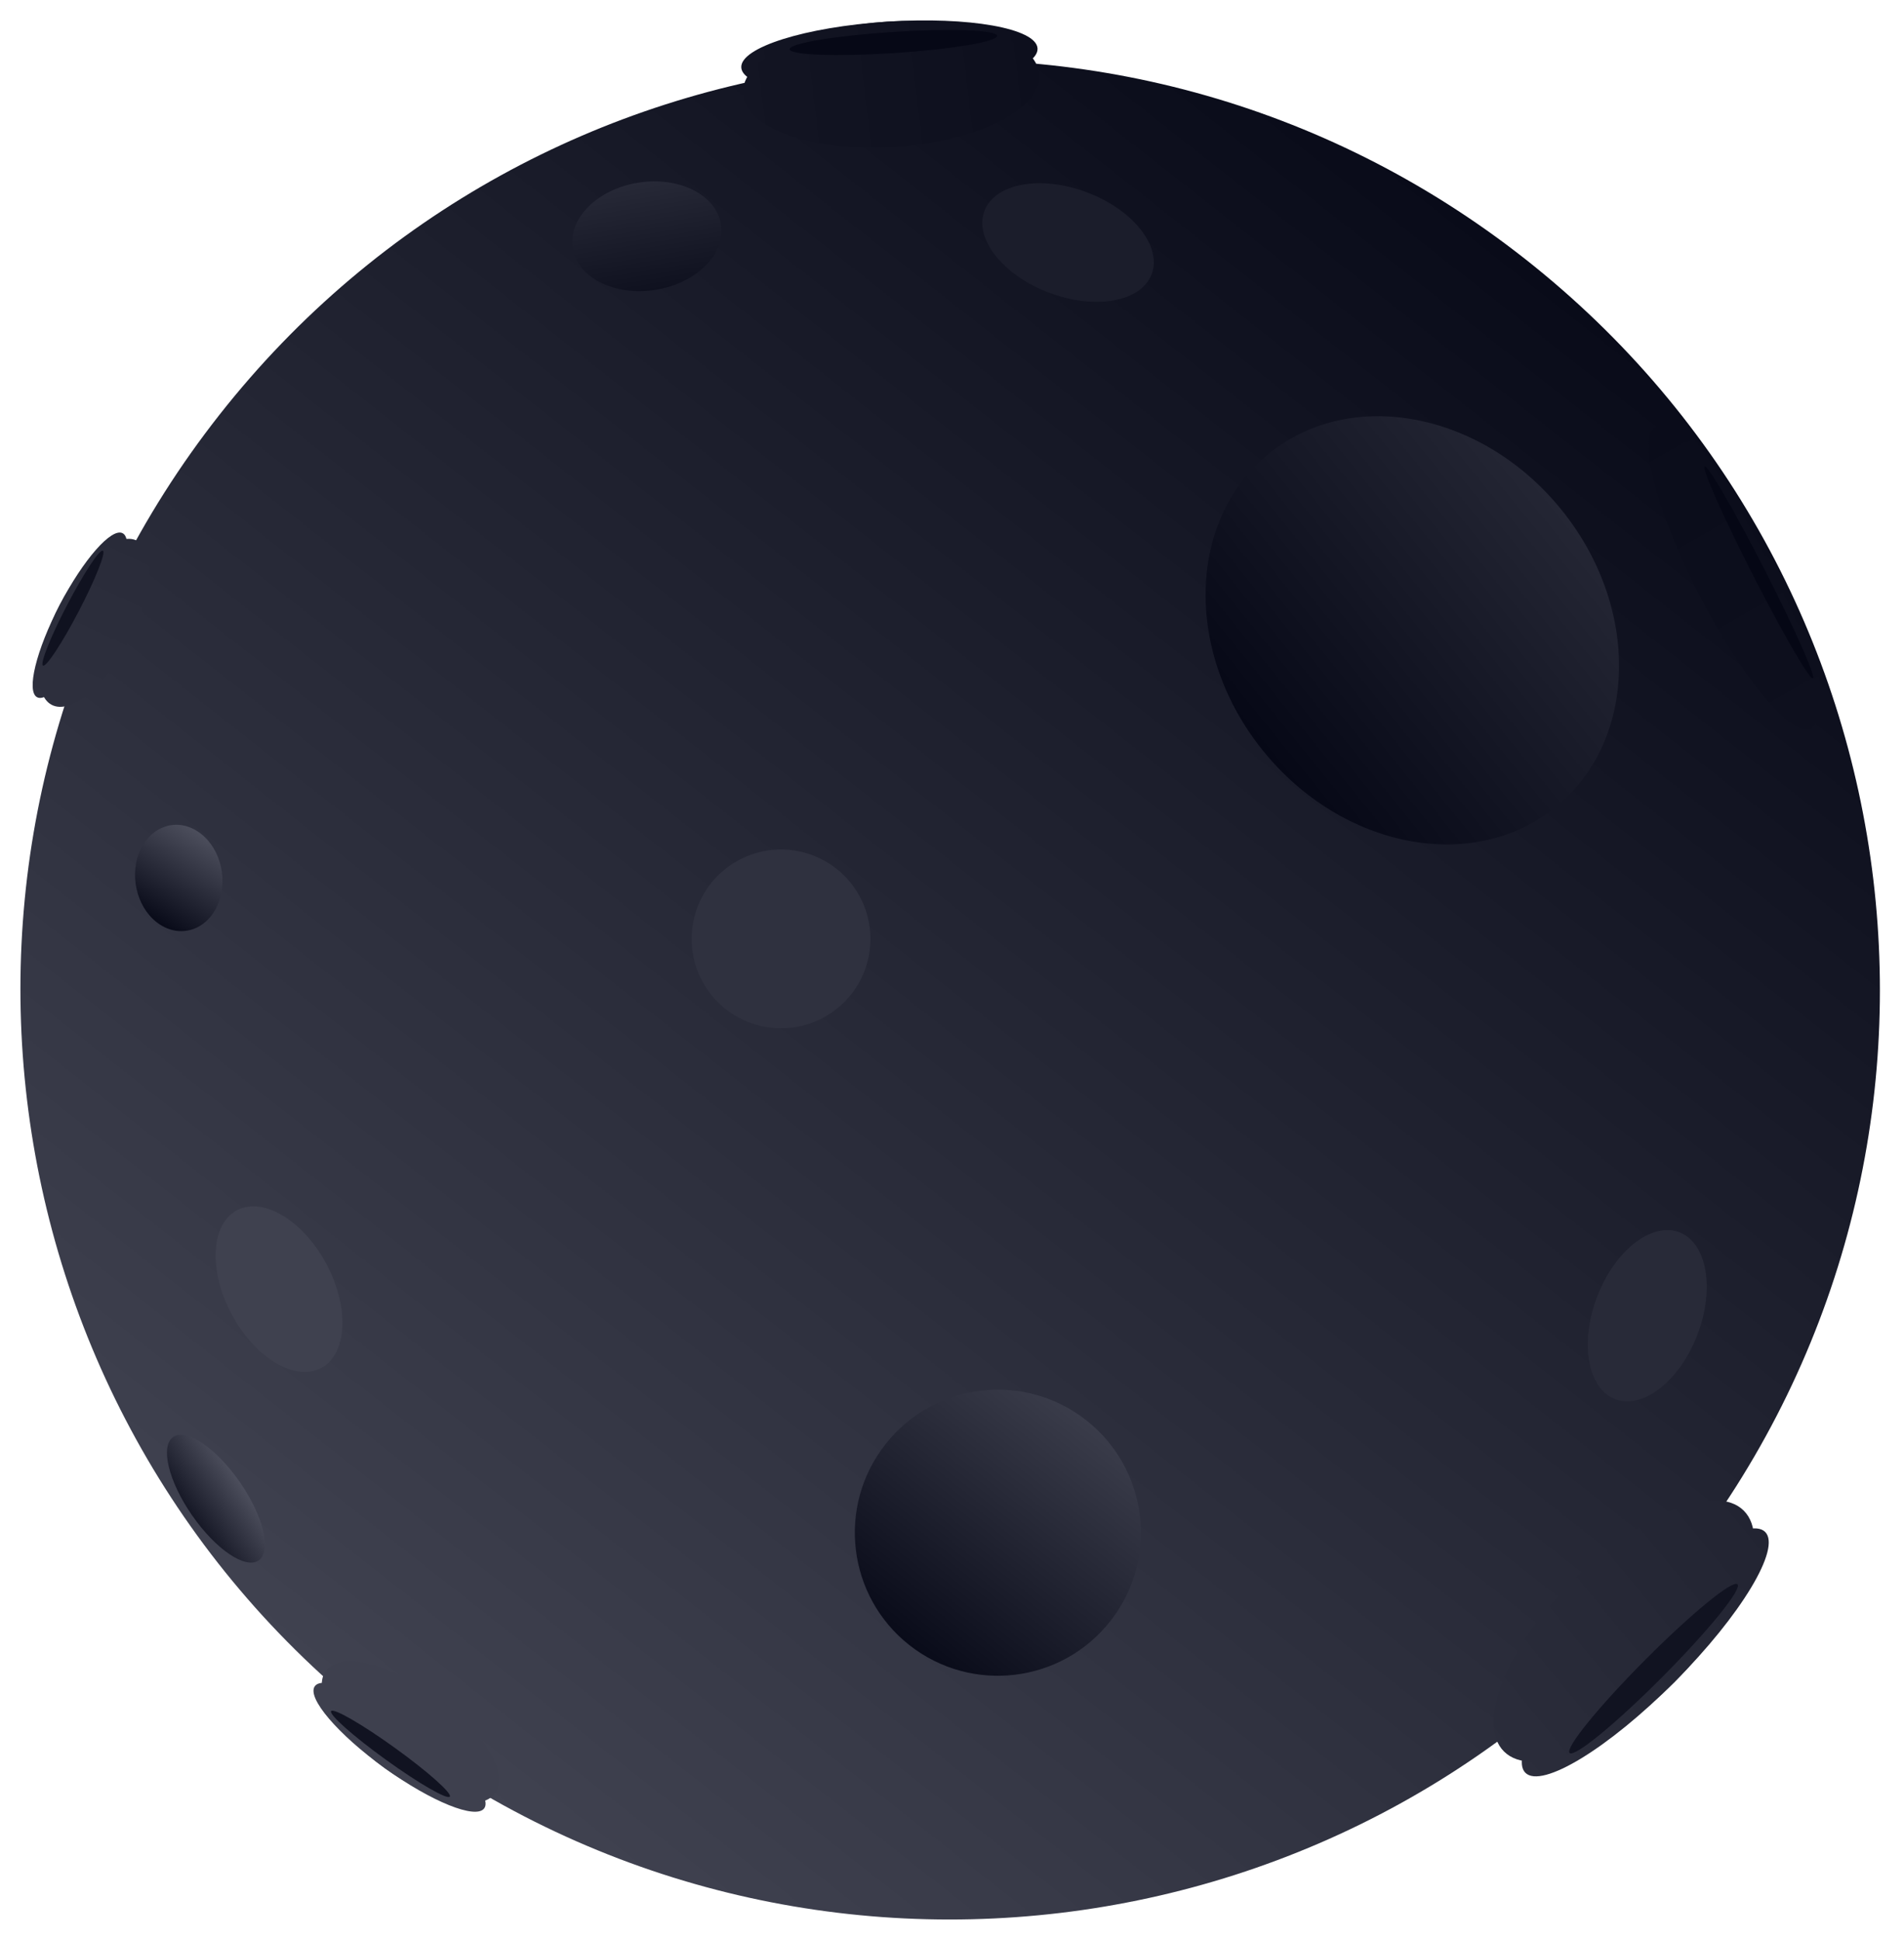 <svg width="373" height="380" viewBox="0 0 373 380" fill="none" xmlns="http://www.w3.org/2000/svg">
<g filter="url(#filter0_d_1_4329)">
<path d="M42.976 77.27C105.158 -1.798 219.662 -15.486 298.73 46.695C377.797 108.876 391.486 223.381 329.305 302.449C267.123 381.516 152.619 395.205 73.551 333.024C-5.516 270.842 -19.205 156.337 42.976 77.27Z" fill="url(#paint0_linear_1_4329)"/>
<path d="M173.458 278.914C183.023 266.749 200.639 264.642 212.804 274.207C224.969 283.772 227.077 301.388 217.512 313.553C207.946 325.718 190.33 327.826 178.165 318.261C166 308.695 163.893 291.079 173.458 278.914Z" fill="url(#paint1_linear_1_4329)"/>
<path d="M27.224 163.137C29.182 158.047 34.261 156.087 38.568 158.761C42.875 161.435 44.779 167.729 42.82 172.82C40.862 177.911 35.783 179.87 31.476 177.196C27.169 174.522 25.265 168.228 27.224 163.137Z" fill="url(#paint2_linear_1_4329)"/>
<path d="M112.197 44.578C111.279 38.78 117.038 33.05 125.059 31.78C133.081 30.511 140.327 34.181 141.245 39.979C142.163 45.777 136.404 51.507 128.383 52.777C120.361 54.047 113.115 50.376 112.197 44.578Z" fill="url(#paint3_linear_1_4329)"/>
<path d="M33.931 277.483C36.518 275.69 42.364 279.649 46.99 286.324C51.616 292.999 53.268 299.864 50.682 301.656C48.095 303.449 42.248 299.491 37.622 292.815C32.997 286.14 31.344 279.275 33.931 277.483Z" fill="url(#paint4_linear_1_4329)"/>
<path d="M248.585 84.86C264.696 71.783 290.334 76.679 305.848 95.794C321.362 114.909 320.879 141.005 304.768 154.081C288.656 167.157 263.019 162.262 247.505 143.147C231.991 124.032 232.474 97.936 248.585 84.86Z" fill="url(#paint5_linear_1_4329)"/>
<path d="M61.673 326.302C63.291 324.057 72.033 327.589 81.199 334.192C90.365 340.795 96.484 347.968 94.866 350.214C93.248 352.46 84.506 348.927 75.34 342.324C66.175 335.721 60.056 328.548 61.673 326.302Z" fill="#3E404E"/>
<path d="M63.799 323.352C66.59 319.477 76.284 321.688 85.45 328.291C94.615 334.894 99.783 343.389 96.991 347.264C94.2 351.139 84.506 348.927 75.34 342.324C66.175 335.721 61.007 327.227 63.799 323.352Z" fill="#3E404E"/>
<path d="M64.87 331.179C65.341 330.525 70.927 333.744 77.346 338.369C83.766 342.993 88.588 347.272 88.117 347.925C87.646 348.579 82.061 345.36 75.641 340.735C69.222 336.111 64.4 331.832 64.87 331.179Z" fill="#111321"/>
<path d="M298.83 343.26C295.638 340.082 303.565 326.944 316.535 313.916C329.505 300.888 342.607 292.902 345.799 296.08C348.991 299.258 341.064 312.395 328.094 325.424C315.124 338.452 302.022 346.437 298.83 343.26Z" fill="url(#paint6_linear_1_4329)"/>
<path d="M294.636 339.084C289.128 333.601 295.177 318.594 308.148 305.566C321.118 292.538 336.097 286.422 341.605 291.905C347.113 297.389 341.064 312.395 328.094 325.424C315.124 338.452 300.144 344.568 294.636 339.084Z" fill="url(#paint7_linear_1_4329)"/>
<path d="M307.489 339.377C306.561 338.452 313.172 330.306 322.256 321.181C331.339 312.057 339.456 305.41 340.385 306.334C341.314 307.259 334.703 315.405 325.619 324.53C316.535 333.654 308.418 340.302 307.489 339.377Z" fill="#111321"/>
<path d="M357.53 137.496C355.348 138.474 346.804 126.001 338.447 109.638C330.09 93.274 325.084 79.215 327.266 78.237C329.448 77.259 337.992 89.731 346.349 106.095C354.706 122.459 359.712 136.517 357.53 137.496Z" fill="url(#paint8_linear_1_4329)"/>
<path d="M354.664 138.781C350.898 140.469 341.071 128.572 332.714 112.208C324.356 95.844 320.634 81.21 324.399 79.522C328.164 77.834 337.992 89.731 346.349 106.095C354.707 122.459 358.429 137.093 354.664 138.781Z" fill="url(#paint9_linear_1_4329)"/>
<path d="M355.149 128.871C354.514 129.155 349.254 120.095 343.401 108.635C337.548 97.174 333.318 87.653 333.953 87.368C334.588 87.084 339.847 96.143 345.7 107.604C351.554 119.065 355.784 128.586 355.149 128.871Z" fill="#050715"/>
<path d="M203.255 5.475C203.51 9.402 190.725 13.426 174.699 14.465C158.673 15.503 145.476 13.162 145.221 9.236C144.967 5.31 157.752 1.285 173.778 0.246C189.803 -0.792 203.001 1.549 203.255 5.475Z" fill="url(#paint10_linear_1_4329)"/>
<path d="M203.59 10.634C204.029 17.409 191.394 23.743 175.368 24.782C159.342 25.82 145.995 21.17 145.556 14.395C145.117 7.619 157.752 1.285 173.778 0.247C189.804 -0.792 203.151 3.859 203.59 10.634Z" fill="url(#paint11_linear_1_4329)"/>
<path d="M195.34 3.014C195.414 4.156 186.375 5.672 175.152 6.399C163.928 7.127 154.769 6.79 154.695 5.648C154.621 4.505 163.66 2.99 174.883 2.262C186.107 1.535 195.266 1.872 195.34 3.014Z" fill="#060816"/>
<path d="M24.022 100.448C26.196 101.581 24.21 109.692 19.586 118.566C14.961 127.439 9.451 133.714 7.277 132.581C5.103 131.448 7.089 123.336 11.713 114.463C16.337 105.59 21.848 99.315 24.022 100.448Z" fill="url(#paint12_linear_1_4329)"/>
<path d="M26.878 101.936C30.63 103.891 29.922 112.669 25.298 121.543C20.674 130.416 13.884 136.024 10.133 134.069C6.381 132.114 7.089 123.336 11.713 114.463C16.337 105.59 23.127 99.981 26.878 101.936Z" fill="url(#paint13_linear_1_4329)"/>
<path d="M20.153 103.87C20.785 104.2 18.673 109.505 15.434 115.72C12.196 121.934 9.058 126.705 8.425 126.375C7.792 126.046 9.905 120.741 13.144 114.526C16.382 108.311 19.52 103.541 20.153 103.87Z" fill="#101220"/>
<path d="M144.732 164.478C153.256 159.909 163.871 163.115 168.441 171.64C173.01 180.165 169.804 190.779 161.279 195.349C152.754 199.918 142.14 196.712 137.57 188.187C133.001 179.663 136.207 169.048 144.732 164.478Z" fill="#2F313F"/>
<path d="M328.998 237.385C334.414 239.471 335.986 248.479 332.51 257.504C329.034 266.53 321.826 272.156 316.411 270.071C310.995 267.985 309.423 258.978 312.899 249.952C316.375 240.926 323.583 235.3 328.998 237.385Z" fill="#282A38"/>
<path d="M46.391 233.087C51.506 230.346 59.357 235.034 63.926 243.558C68.495 252.083 68.053 261.216 62.938 263.958C57.824 266.699 49.973 262.011 45.404 253.486C40.834 244.962 41.276 235.829 46.391 233.087Z" fill="#3F414F"/>
<path d="M192.853 37.318C194.904 31.89 203.902 30.261 212.949 33.68C221.997 37.099 227.668 44.272 225.617 49.7C223.565 55.129 214.568 56.757 205.52 53.338C196.473 49.919 190.801 42.746 192.853 37.318Z" fill="#1B1D2B"/>
</g>
<defs>
<filter id="filter0_d_1_4329" x="7.62939e-06" y="1.52588e-05" width="372.281" height="380" filterUnits="userSpaceOnUse" color-interpolation-filters="sRGB">
<feFlood flood-opacity="0" result="BackgroundImageFix"/>
<feColorMatrix in="SourceAlpha" type="matrix" values="0 0 0 0 0 0 0 0 0 0 0 0 0 0 0 0 0 0 127 0" result="hardAlpha"/>
<feOffset dy="4"/>
<feGaussianBlur stdDeviation="2"/>
<feColorMatrix type="matrix" values="0 0 0 0 0 0 0 0 0 0 0 0 0 0 0 0 0 0 0.25 0"/>
<feBlend mode="normal" in2="BackgroundImageFix" result="effect1_dropShadow_1_4329"/>
<feBlend mode="normal" in="SourceGraphic" in2="effect1_dropShadow_1_4329" result="shape"/>
</filter>
<linearGradient id="paint0_linear_1_4329" x1="73.551" y1="333.023" x2="298.73" y2="46.695" gradientUnits="userSpaceOnUse">
<stop stop-color="#404250"/>
<stop offset="1" stop-color="#090B19"/>
</linearGradient>
<linearGradient id="paint1_linear_1_4329" x1="178.165" y1="318.261" x2="212.804" y2="274.207" gradientUnits="userSpaceOnUse">
<stop stop-color="#090B19"/>
<stop offset="1" stop-color="#3A3C4A"/>
</linearGradient>
<linearGradient id="paint2_linear_1_4329" x1="31.476" y1="177.196" x2="41.709" y2="160.712" gradientUnits="userSpaceOnUse">
<stop stop-color="#080A18"/>
<stop offset="1" stop-color="#4C4E5C"/>
</linearGradient>
<linearGradient id="paint3_linear_1_4329" x1="128.383" y1="52.777" x2="125.059" y2="31.78" gradientUnits="userSpaceOnUse">
<stop stop-color="#0F111F"/>
<stop offset="1" stop-color="#272937"/>
</linearGradient>
<linearGradient id="paint4_linear_1_4329" x1="37.622" y1="292.815" x2="46.99" y2="286.324" gradientUnits="userSpaceOnUse">
<stop stop-color="#161826"/>
<stop offset="1" stop-color="#4C4E5C"/>
</linearGradient>
<linearGradient id="paint5_linear_1_4329" x1="247.505" y1="143.147" x2="305.848" y2="95.794" gradientUnits="userSpaceOnUse">
<stop stop-color="#060816"/>
<stop offset="1" stop-color="#242634"/>
</linearGradient>
<linearGradient id="paint6_linear_1_4329" x1="345.886" y1="295.096" x2="295.506" y2="341.971" gradientUnits="userSpaceOnUse">
<stop stop-color="#222432"/>
<stop offset="1" stop-color="#2B2D3B"/>
</linearGradient>
<linearGradient id="paint7_linear_1_4329" x1="340.194" y1="287.746" x2="285.977" y2="332.31" gradientUnits="userSpaceOnUse">
<stop stop-color="#222432"/>
<stop offset="1" stop-color="#2B2D3B"/>
</linearGradient>
<linearGradient id="paint8_linear_1_4329" x1="324.511" y1="76.061" x2="360.648" y2="135.967" gradientUnits="userSpaceOnUse">
<stop stop-color="#0A0C1A"/>
<stop offset="1" stop-color="#0E101E"/>
</linearGradient>
<linearGradient id="paint9_linear_1_4329" x1="321.179" y1="77.592" x2="356.077" y2="138.303" gradientUnits="userSpaceOnUse">
<stop stop-color="#0A0C1A"/>
<stop offset="1" stop-color="#0E101E"/>
</linearGradient>
<linearGradient id="paint10_linear_1_4329" x1="202.913" y1="6.123" x2="145.025" y2="9.335" gradientUnits="userSpaceOnUse">
<stop stop-color="#0D0F1D"/>
<stop offset="1" stop-color="#131523"/>
</linearGradient>
<linearGradient id="paint11_linear_1_4329" x1="204.711" y1="13.345" x2="144.858" y2="20.407" gradientUnits="userSpaceOnUse">
<stop stop-color="#0D0F1D"/>
<stop offset="1" stop-color="#131523"/>
</linearGradient>
<linearGradient id="paint12_linear_1_4329" x1="5.992" y1="134.325" x2="21.007" y2="99.547" gradientUnits="userSpaceOnUse">
<stop stop-color="#2E303E"/>
<stop offset="1" stop-color="#292B39"/>
</linearGradient>
<linearGradient id="paint13_linear_1_4329" x1="9.016" y1="137.078" x2="26.194" y2="100.968" gradientUnits="userSpaceOnUse">
<stop stop-color="#2E303E"/>
<stop offset="1" stop-color="#292B39"/>
</linearGradient>
</defs>
</svg>
